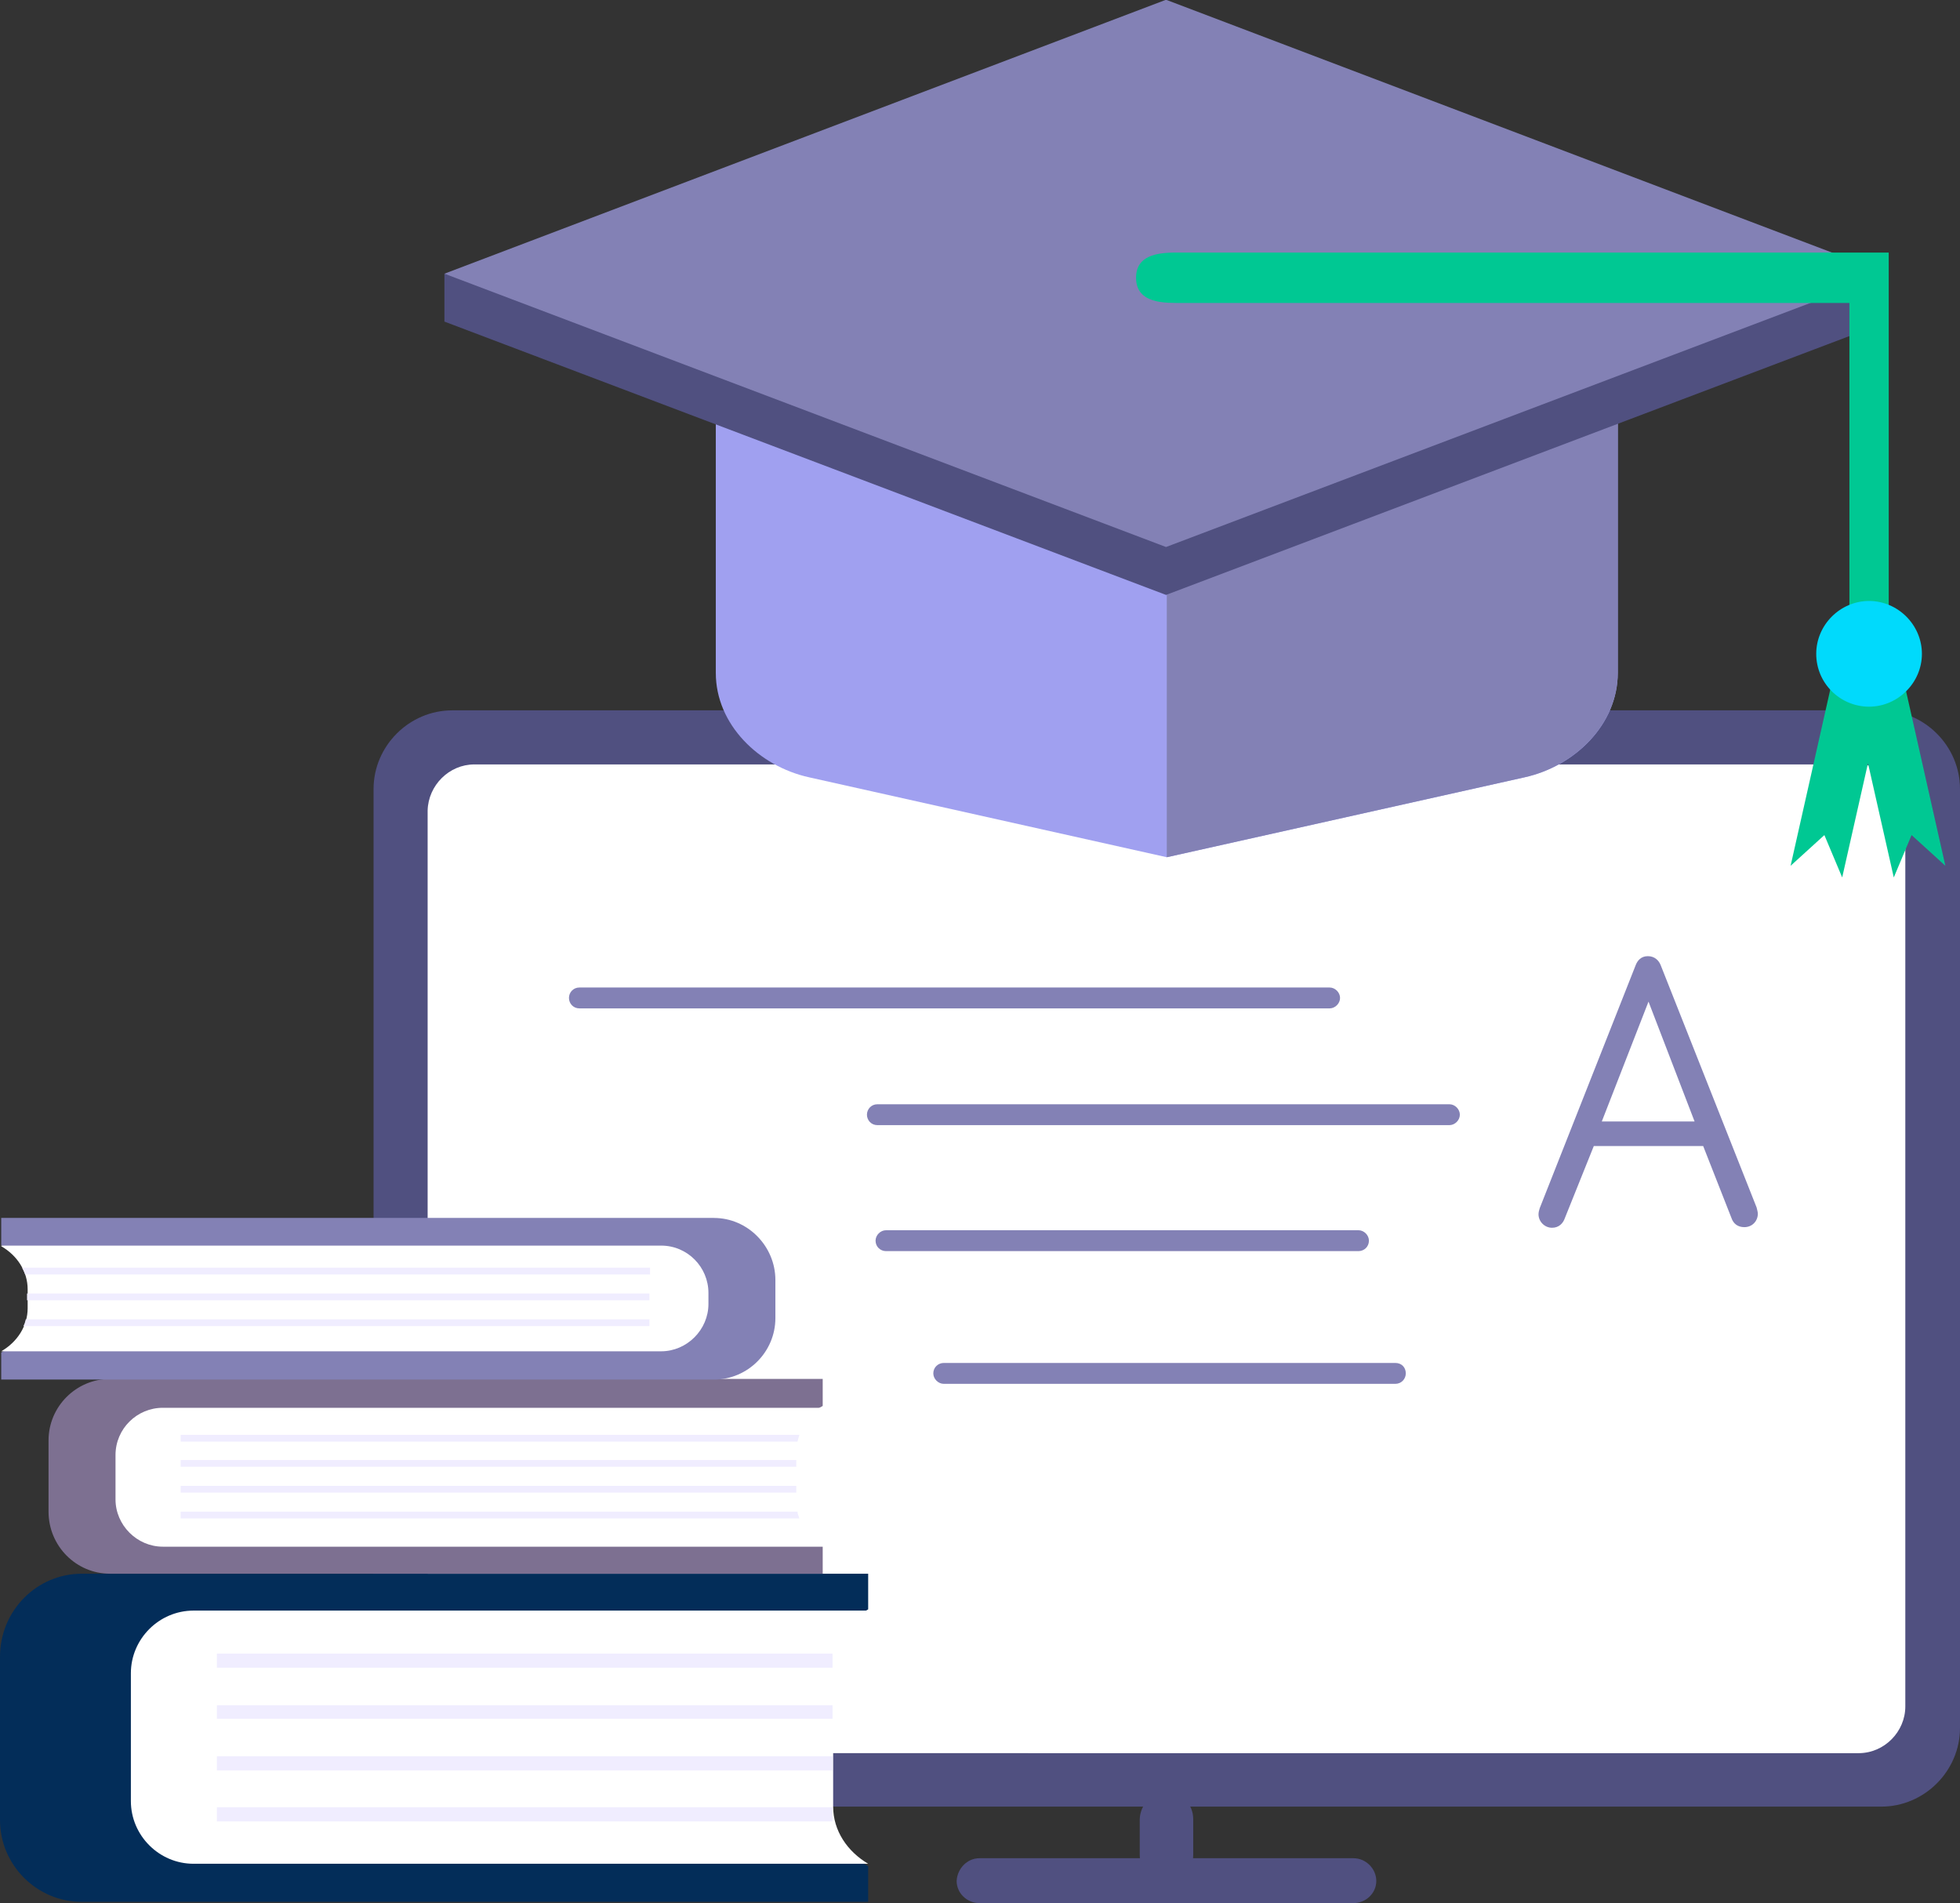 <svg xmlns:dc="http://purl.org/dc/elements/1.1/" xmlns:cc="http://creativecommons.org/ns#" xmlns:rdf="http://www.w3.org/1999/02/22-rdf-syntax-ns#" xmlns:svg="http://www.w3.org/2000/svg" xmlns="http://www.w3.org/2000/svg" xmlns:sodipodi="http://sodipodi.sourceforge.net/DTD/sodipodi-0.dtd" xmlns:inkscape="http://www.inkscape.org/namespaces/inkscape" id="Layer_1" x="0px" y="0px" viewBox="0 0 150 145.627" xml:space="preserve" sodipodi:docname="szkolenia2.svg" inkscape:version="1.0.2 (e86c8708, 2021-01-15)" width="150" height="145.627" inkscape:export-filename="/Users/seba/Downloads/school-5000781.png" inkscape:export-xdpi="96" inkscape:export-ydpi="96"><rect x="0" y="0" width="150" height="145.627" fill="#333333" stroke="none"/><defs id="defs1285"></defs>
<style type="text/css" id="style1184">
	.st0{fill:#211D19;}
	.st1{fill-rule:evenodd;clip-rule:evenodd;fill:#05755F;}
	.st2{fill-rule:evenodd;clip-rule:evenodd;fill:#D2D2D2;}
	.st3{fill-rule:evenodd;clip-rule:evenodd;fill:#E9E9E9;}
	.st4{fill-rule:evenodd;clip-rule:evenodd;fill:#333333;}
	.st5{fill-rule:evenodd;clip-rule:evenodd;fill:#292929;}
	.st6{fill-rule:evenodd;clip-rule:evenodd;fill:#010000;}
	.st7{fill-rule:evenodd;clip-rule:evenodd;fill:#323232;}
	.st8{fill-rule:evenodd;clip-rule:evenodd;fill:#F78729;}
	.st9{fill-rule:evenodd;clip-rule:evenodd;fill:#E17C28;}
	.st10{fill-rule:evenodd;clip-rule:evenodd;fill:#B85E34;}
	.st11{fill-rule:evenodd;clip-rule:evenodd;fill:#954D2A;}
	.st12{fill-rule:evenodd;clip-rule:evenodd;fill:#7E4B1E;}
	.st13{fill-rule:evenodd;clip-rule:evenodd;fill:#E6E6E6;}
	.st14{fill-rule:evenodd;clip-rule:evenodd;fill:#45B431;}
	.st15{fill-rule:evenodd;clip-rule:evenodd;fill:#58BC46;}
	.st16{fill-rule:evenodd;clip-rule:evenodd;fill:#9C6127;}
	.st17{fill:#DB9D2C;}
	.st18{fill-rule:evenodd;clip-rule:evenodd;fill:#71441B;}
	.st19{fill-rule:evenodd;clip-rule:evenodd;fill:#8B5D35;}
	.st20{fill-rule:evenodd;clip-rule:evenodd;fill:#032D59;}
	.st21{fill-rule:evenodd;clip-rule:evenodd;fill:#335579;}
	.st22{fill-rule:evenodd;clip-rule:evenodd;fill:#CCCCCC;}
	.st23{fill-rule:evenodd;clip-rule:evenodd;fill:#7D7091;}
	.st24{fill-rule:evenodd;clip-rule:evenodd;fill:#9A8AB3;}
	.st25{fill-rule:evenodd;clip-rule:evenodd;fill:#B3B3B3;}
	.st26{fill-rule:evenodd;clip-rule:evenodd;fill:#C86E21;}
	.st27{fill:#999999;}
	.st28{fill:#808080;}
</style>

<path class="st1" d="m 34.608,54.357 h 109.373 c 3.292,0 6.019,2.727 6.019,6.019 v 71.85 c 0,3.292 -2.727,6.019 -6.019,6.019 H 34.608 c -3.292,0 -6.019,-2.727 -6.019,-6.019 V 60.376 c 0,-3.292 2.727,-6.019 6.019,-6.019 z" id="path1188" style="fill:#505080;fill-opacity:1;stroke-width:0.47"></path><path class="st1" d="m 74.953,142.194 h 28.636 c 0.94,0 1.74,0.799 1.74,1.74 v 0 c 0,0.94 -0.799,1.693 -1.74,1.693 H 74.953 c -0.94,0 -1.74,-0.752 -1.74,-1.693 v 0 c 0.047,-0.94 0.799,-1.74 1.74,-1.74 z" id="path1190" style="fill:#505080;fill-opacity:1;stroke-width:0.47"></path><path class="st1" d="m 89.295,137.163 v 0 c 1.129,0 2.022,0.893 2.022,2.022 v 2.774 c 0,1.129 -0.893,2.022 -2.022,2.022 v 0 c -1.129,0 -2.069,-0.893 -2.069,-2.022 v -2.774 c 0.047,-1.129 0.94,-2.022 2.069,-2.022 z" id="path1192" style="fill:#505080;fill-opacity:1;stroke-width:0.47"></path><path class="st2" d="m 36.301,58.495 h 105.94 c 1.975,0 3.574,1.599 3.574,3.527 v 68.558 c 0,1.928 -1.599,3.574 -3.574,3.574 H 36.301 c -1.928,0 -3.574,-1.599 -3.574,-3.574 V 62.022 c 0.047,-1.928 1.646,-3.527 3.574,-3.527 z" id="path1194" style="fill:#ffffff;fill-opacity:1;stroke-width:0.47"></path><path class="st4" d="m 61.928,24.734 27.367,3.245 27.367,-3.245 c 3.95,-0.47 7.147,2.351 7.147,6.301 v 20.455 c 0,3.95 -3.292,7.147 -7.147,7.994 L 89.295,65.596 61.928,59.483 C 58.072,58.636 54.781,55.439 54.781,51.489 V 31.034 c -0.047,-3.95 3.197,-6.771 7.147,-6.301 z" id="path1199" style="fill:#a0a0f0;fill-opacity:1;stroke-width:0.47"></path><path class="st5" d="m 89.295,27.978 27.367,-3.245 c 3.95,-0.47 7.147,2.351 7.147,6.301 v 20.455 c 0,3.95 -3.292,7.147 -7.147,7.994 l -27.367,6.113 z" id="path1201" style="fill:#8381b5;fill-opacity:1;stroke-width:0.47"></path><polygon class="st6" points="380.9,139.8 263.4,184.3 145.9,139.8 145.9,132 159.5,134.6 363.7,133.3 380.9,132 " id="polygon1203" style="fill:#505080;fill-opacity:1" transform="matrix(0.47,0,0,0.47,-34.561,-41.097)"></polygon><polygon class="st7" points="380.9,132 263.4,176.5 145.9,132 263.4,87.4 " id="polygon1205" style="fill:#8381b5;fill-opacity:1" transform="matrix(0.47,0,0,0.47,-34.561,-41.097)"></polygon><path class="st8" d="m 144.545,19.326 h -3.009 -51.301 c -1.223,0 -3.292,0 -3.292,1.928 0,2.022 2.257,1.928 3.527,1.928 h 51.066 v 25.674 h 3.009 V 23.182 Z" id="path1207" style="fill:#00c893;fill-opacity:1;stroke-width:0.47"></path><polygon class="st8" points="365.1,228.4 373,193.3 377.7,194.4 382.4,193.3 390.3,228.4 384.8,223.4 381.9,230.3 377.7,211.7 373.5,230.3 370.6,223.4 " id="polygon1209" style="fill:#00c893;fill-opacity:1" transform="matrix(0.47,0,0,0.47,-34.561,-41.097)"></polygon><path class="st9" d="m 143.041,54.075 c 2.21,0 4.044,-1.834 4.044,-4.044 0,-2.21 -1.834,-4.044 -4.044,-4.044 -2.21,0 -4.044,1.834 -4.044,4.044 0,2.257 1.834,4.044 4.044,4.044 z" id="path1211" style="fill:#00dafc;fill-opacity:1;stroke-width:0.47"></path><path class="st20" d="m 6.254,120.423 h 60.188 v 2.727 c -1.693,0.94 -2.868,2.586 -2.868,4.514 v 10.627 c 0,1.881 1.129,3.574 2.868,4.514 v 2.727 H 6.254 C 2.821,145.533 0,142.712 0,139.279 v -12.508 c 0,-3.527 2.821,-6.348 6.254,-6.348 z" id="path1244" style="stroke-width:0.47"></path><path class="st22" d="m 66.442,123.245 c -1.599,0.94 -2.68,2.586 -2.68,4.373 v 10.627 c 0,1.834 1.082,3.433 2.68,4.373 H 14.812 c -2.633,0 -4.796,-2.163 -4.796,-4.796 v -9.781 c 0,-2.633 2.163,-4.796 4.796,-4.796 z" id="path1248" style="fill:#ffffff;fill-opacity:1;stroke-width:0.47"></path><path class="st23" d="m 8.417,120.423 h 54.545 v -2.069 c -1.27,-0.705 -2.163,-1.975 -2.163,-3.386 v -3.997 c 0,-1.411 0.846,-2.68 2.163,-3.386 v -2.069 H 8.417 c -2.586,0 -4.702,2.116 -4.702,4.702 v 5.455 c 0,2.633 2.116,4.749 4.702,4.749 z" id="path1250" style="stroke-width:0.47"></path><path class="st3" d="m 62.962,118.307 c -1.176,-0.705 -2.022,-1.928 -2.022,-3.292 v -3.997 c 0,-1.364 0.799,-2.586 2.022,-3.292 H 12.461 c -1.975,0 -3.621,1.599 -3.621,3.621 v 3.386 c 0,1.975 1.646,3.621 3.621,3.621 h 50.502 z" id="path1254" style="fill:#ffffff;fill-opacity:1;stroke-width:0.47"></path><path class="st25" d="m 61.176,116.191 c -0.047,-0.188 -0.141,-0.329 -0.141,-0.517 H 13.824 v 0.517 z m -0.235,-1.975 v -0.517 H 13.824 v 0.517 z m 0,-1.975 v -0.517 H 13.824 v 0.517 z m 0.094,-1.928 c 0.047,-0.188 0.094,-0.376 0.141,-0.517 H 13.824 v 0.517 z" id="path1256" style="fill:#f0edff;fill-opacity:1;stroke-width:0.47"></path><path class="st26" d="M 54.639,93.197 H 0.094 v 2.069 c 1.27,0.705 2.163,1.975 2.163,3.386 v 1.458 c 0,1.411 -0.846,2.68 -2.163,3.386 v 2.069 h 54.545 c 2.586,0 4.702,-2.116 4.702,-4.702 v -2.915 c 0,-2.586 -2.116,-4.749 -4.702,-4.749 z" id="path1258" style="fill:#8381b5;fill-opacity:1;stroke-width:0.47"></path><path class="st3" d="m 0.094,95.361 c 1.223,0.705 2.022,1.928 2.022,3.292 v 1.458 c 0,1.364 -0.799,2.586 -2.022,3.292 h 50.502 c 1.975,0 3.621,-1.646 3.621,-3.621 v -0.846 c 0,-1.975 -1.599,-3.621 -3.621,-3.621 H 0.094 Z" id="path1262" style="fill:#ffffff;fill-opacity:1;stroke-width:0.47"></path><path class="st25" d="m 1.693,97.006 c 0.094,0.188 0.188,0.376 0.235,0.517 H 49.749 V 97.006 Z m 0.376,1.975 v 0.517 h 47.633 v -0.517 z m -0.094,1.975 c -0.047,0.188 -0.094,0.376 -0.188,0.517 h 47.915 v -0.517 z" id="path1264" style="fill:#f0edff;fill-opacity:1;stroke-width:0.47"></path><path class="st27" d="M 63.715,127.618 H 16.599 v -1.081 h 47.116 z m 0,7.853 H 16.599 v -1.082 h 47.116 z m 0,3.903 H 16.599 v -1.081 h 47.116 z m 0,-7.853 H 16.599 v -1.034 h 47.116 z" id="path1266" style="fill:#f0edff;fill-opacity:1;stroke-width:0.47"></path><path class="st28" d="m 44.342,77.163 c -0.47,0 -0.799,-0.376 -0.799,-0.799 0,-0.423 0.329,-0.799 0.799,-0.799 h 57.414 c 0.423,0 0.799,0.376 0.799,0.799 0,0.423 -0.376,0.799 -0.799,0.799 z" id="path1271" style="fill:#8381b5;fill-opacity:1;stroke-width:0.47"></path><path class="st28" d="m 67.147,86.097 c -0.47,0 -0.799,-0.376 -0.799,-0.799 0,-0.423 0.329,-0.799 0.799,-0.799 h 43.777 c 0.423,0 0.799,0.376 0.799,0.799 0,0.423 -0.376,0.799 -0.799,0.799 z" id="path1273" style="fill:#8381b5;fill-opacity:1;stroke-width:0.47"></path><path class="st28" d="m 67.806,95.737 c -0.423,0 -0.799,-0.329 -0.799,-0.799 0,-0.423 0.376,-0.799 0.799,-0.799 h 36.16 c 0.423,0 0.799,0.376 0.799,0.799 0,0.47 -0.376,0.799 -0.799,0.799 z" id="path1275" style="fill:#8381b5;fill-opacity:1;stroke-width:0.47"></path><path class="st28" d="m 72.226,105.893 c -0.423,0 -0.799,-0.376 -0.799,-0.799 0,-0.47 0.376,-0.799 0.799,-0.799 h 34.561 c 0.47,0 0.799,0.329 0.799,0.799 0,0.423 -0.329,0.799 -0.799,0.799 z" id="path1277" style="fill:#8381b5;fill-opacity:1;stroke-width:0.47"></path><path id="A_Grade" class="st14" d="m 129.687,85.815 h -7.1 l 3.574,-9.169 z m 0.658,1.881 2.163,5.502 c 0.141,0.423 0.47,0.705 0.987,0.705 0.611,0 1.034,-0.47 1.034,-1.034 0,-0.094 -0.047,-0.282 -0.094,-0.47 l -7.335,-18.527 c -0.141,-0.376 -0.47,-0.705 -0.987,-0.705 -0.517,0 -0.799,0.329 -0.94,0.705 l -7.335,18.574 c -0.047,0.141 -0.094,0.329 -0.094,0.47 0,0.564 0.47,1.034 1.034,1.034 0.517,0 0.846,-0.329 0.987,-0.752 l 2.21,-5.502 z" style="fill:#8381b5;fill-opacity:1;stroke-width:0.47"></path>
</svg>